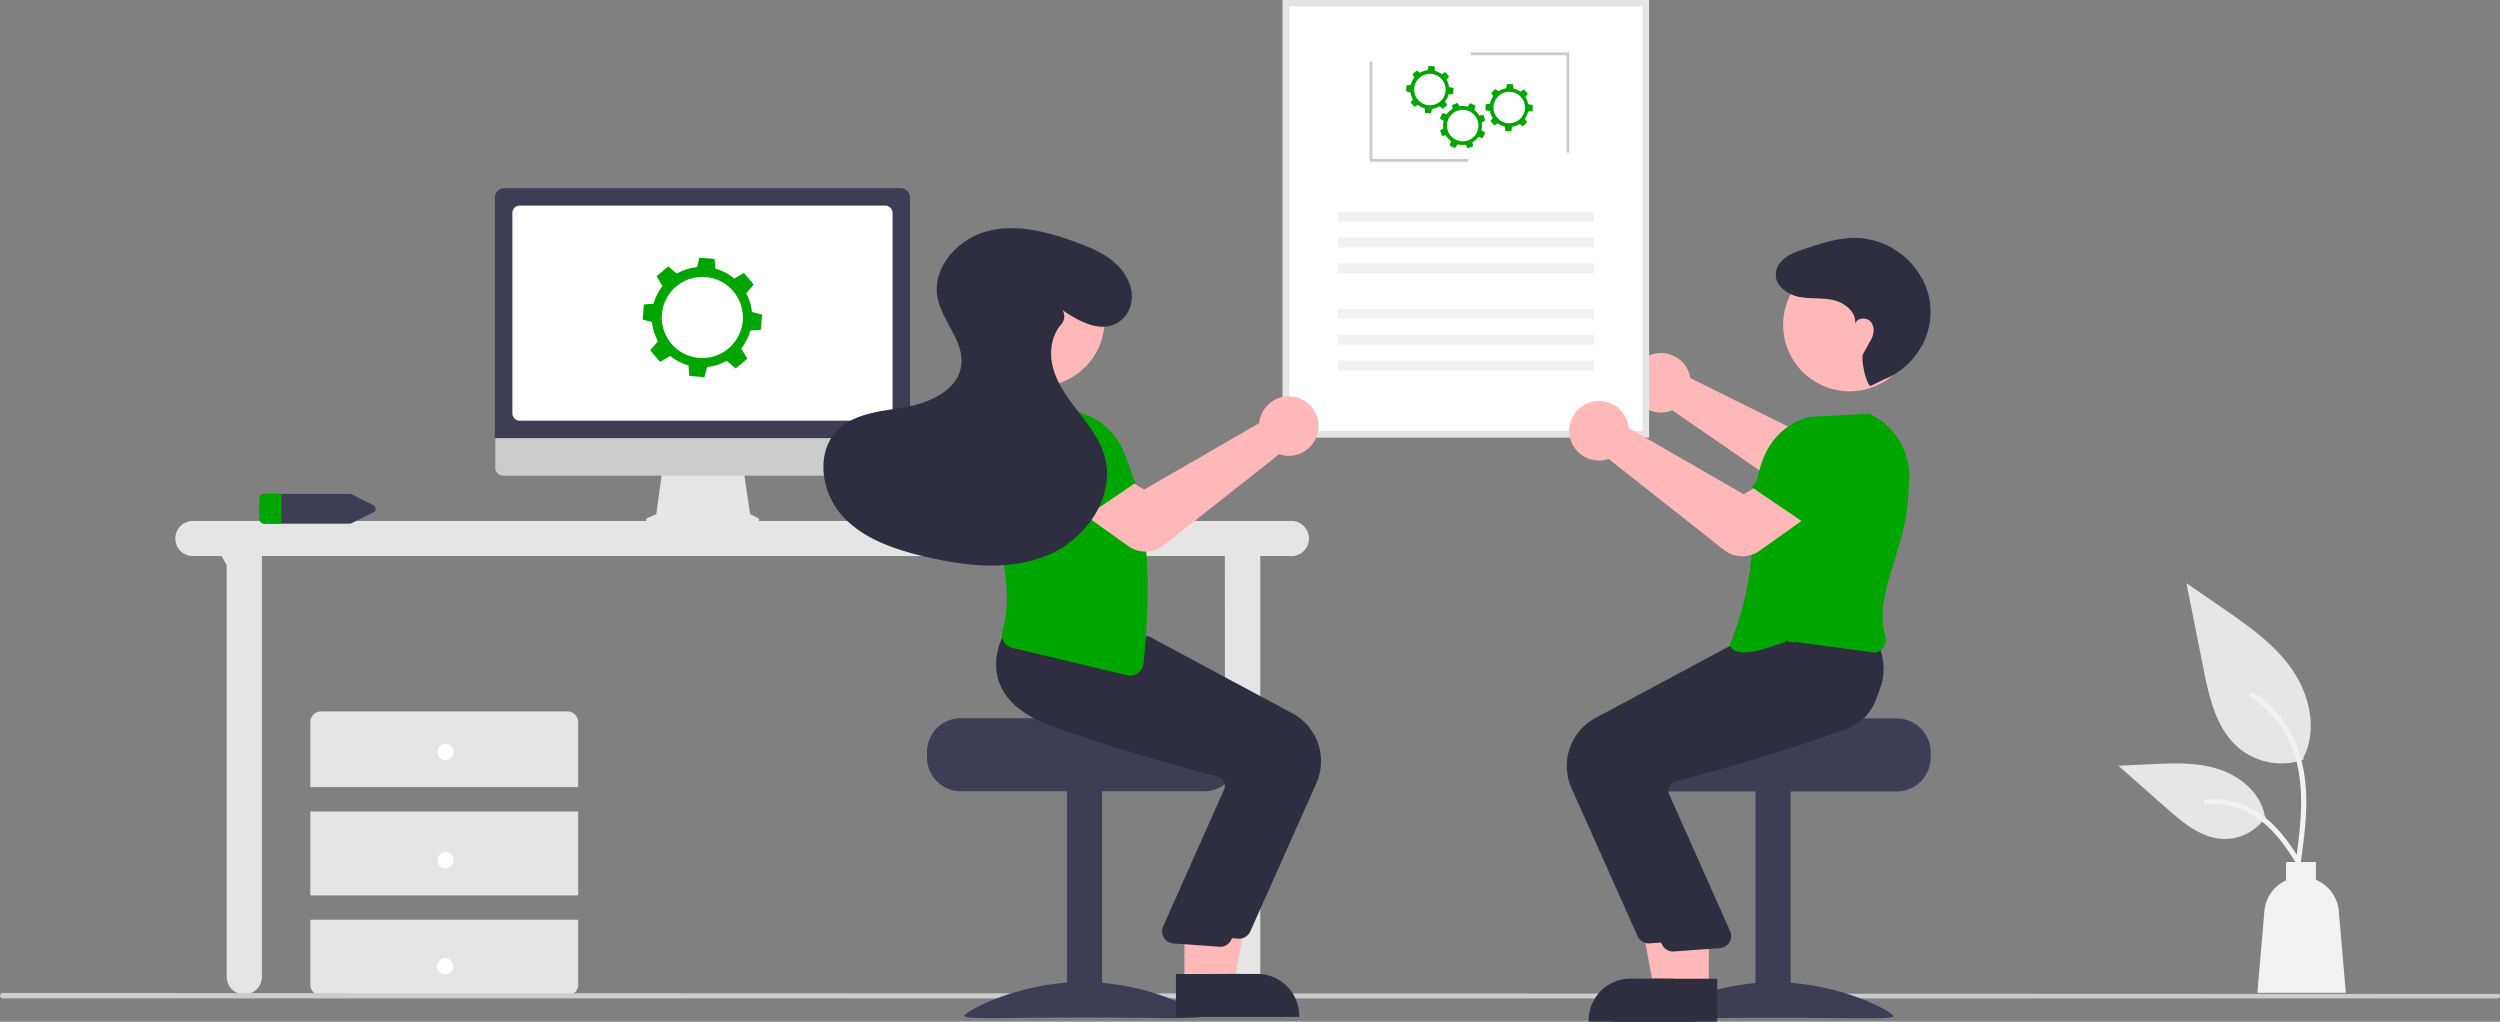 <svg id="bf6f8f29-0b46-46f8-b60a-c2bb8f1c26a6" data-name="Layer 1" xmlns="http://www.w3.org/2000/svg" width="924" height="377.613" viewBox="0 0 924 377.613"><rect x="0" y="0" width="924" height="377.613" fill="#808080" stroke="none"/><path d="M747.545,392.573a11.003,11.003,0,0,1,14.89,6.915,10.593,10.593,0,0,1,.32,1.435l43.938,21.788,10.168-6.739,12.652,14.565-15.526,12.61a11.148,11.148,0,0,1-13.301.513L756.107,412.832a10.51,10.51,0,0,1-1.015.37,11.003,11.003,0,0,1-14.01-8.561,10.704,10.704,0,0,1-.163-1.34A11.036,11.036,0,0,1,747.545,392.573Z" transform="translate(-138 -261.193)" fill="#ffb8b8"/><path d="M202.796,460.226a6.5,6.5,0,0,0,6.5,6.5h10.609l1.891,3.427V622.226a6.5,6.5,0,0,0,13,0v-155.5H590.697l.099,155.5a6.5,6.5,0,0,0,13,0v-155.5h11.5a6.5,6.5,0,0,0,0-13h-406A6.5,6.5,0,0,0,202.796,460.226Z" transform="translate(-138 -261.193)" fill="#e5e5e5"/><path d="M351.697,552.127v-24a4,4,0,0,0-4-4h-91a4,4,0,0,0-4,4v24Z" transform="translate(-138 -261.193)" fill="#e5e5e5"/><rect x="114.697" y="299.934" width="99" height="31" fill="#e5e5e5"/><path d="M252.697,601.127v24a4,4,0,0,0,4,4h91a4,4,0,0,0,4-4v-24Z" transform="translate(-138 -261.193)" fill="#e5e5e5"/><circle cx="164.697" cy="277.934" r="3" fill="#fff"/><circle cx="164.697" cy="317.934" r="3" fill="#fff"/><circle cx="164.536" cy="357.087" r="3" fill="#fff"/><path d="M234,445.26v7.94a1.649,1.649,0,0,0,1.74,1.53h31.42a1.941,1.941,0,0,0,.86-.2l7.93-3.97a1.445,1.445,0,0,0,0-2.66l-7.93-3.97a1.941,1.941,0,0,0-.86-.2H235.74A1.649,1.649,0,0,0,234,445.26Z" transform="translate(-138 -261.193)" fill="#3f3d56"/><path d="M235.74,443.73H242v11h-6.26a1.649,1.649,0,0,1-1.74-1.53v-7.94A1.649,1.649,0,0,1,235.74,443.73Z" transform="translate(-138 -261.193)" fill="#00a600"/><path d="M989.444,541.948a24.745,24.745,0,0,1-23.895-4.209c-8.369-7.025-10.993-18.598-13.128-29.314q-3.158-15.848-6.315-31.696l13.221,9.104c9.508,6.547,19.23,13.304,25.814,22.786s9.457,22.428,4.167,32.689" transform="translate(-138 -261.193)" fill="#e6e6e6"/><path d="M988.314,580.322c1.338-9.747,2.714-19.62,1.776-29.472-.834-8.75-3.503-17.295-8.937-24.302A40.427,40.427,0,0,0,970.78,517.149c-1.037-.655-1.992.989-.959,1.641A38.433,38.433,0,0,1,985.023,537.133c3.31,8.418,3.841,17.595,3.271,26.538-.345,5.408-1.076,10.781-1.813,16.146a.985.985,0,0,0,.664,1.169.956.956,0,0,0,1.169-.664Z" transform="translate(-138 -261.193)" fill="#f2f2f2"/><path d="M975.425,563.074a18.215,18.215,0,0,1-15.871,8.192c-8.034-.381-14.732-5.989-20.762-11.312l-17.834-15.746,11.803-.565c8.488-.406,17.195-.785,25.28,1.832s15.541,8.917,17.019,17.285" transform="translate(-138 -261.193)" fill="#e6e6e6"/><path d="M992.096,585.926c-6.441-11.397-13.912-24.063-27.261-28.111a30.421,30.421,0,0,0-11.466-1.184c-1.217.105-.913,1.982.302,1.877a28.261,28.261,0,0,1,18.299,4.841c5.159,3.512,9.177,8.394,12.577,13.572,2.083,3.171,3.948,6.478,5.814,9.779.596,1.055,2.339.293,1.736-.774Z" transform="translate(-138 -261.193)" fill="#f2f2f2"/><path d="M1002.416,597.922a13.793,13.793,0,0,0-8.452-11.552v-6.589h-11.051v6.796a13.786,13.786,0,0,0-7.992,11.345l-2.598,30.206h32.692Z" transform="translate(-138 -261.193)" fill="#f2f2f2"/><path d="M138,629.193a1,1,0,0,1,1-1l922.364.364c.552,0,.636.084.636.636a1,1,0,0,1-1,1H139A1,1,0,0,1,138,629.193Z" transform="translate(-138 -261.193)" fill="#ccc"/><path d="M377.282,452.651l3.283-1.382,2.252-16.456h29.988l2.441,16.389,2.937,1.468a.697.697,0,0,1-.312,1.321H377.552A.697.697,0,0,1,377.282,452.651Z" transform="translate(-138 -261.193)" fill="#e6e6e6"/><path d="M321.079,434.084V413.311H474.212v20.772a2.918,2.918,0,0,1-2.912,2.918H323.991A2.918,2.918,0,0,1,321.079,434.084Z" transform="translate(-138 -261.193)" fill="#ccc"/><path d="M320.925,334.248a3.522,3.522,0,0,1,3.518-3.518H470.828a3.522,3.522,0,0,1,3.518,3.518V423.129H320.925Z" transform="translate(-138 -261.193)" fill="#3f3d56"/><path d="M327.376,413.966V339.893a2.715,2.715,0,0,1,2.712-2.712H465.183a2.715,2.715,0,0,1,2.712,2.712v74.073a2.715,2.715,0,0,1-2.712,2.712H330.089A2.715,2.715,0,0,1,327.376,413.966Z" transform="translate(-138 -261.193)" fill="#fff"/><path d="M612.1,261.193l135.391,0,0,161.66-135.391,0Z" transform="translate(-138 -261.193)" fill="#fff"/><path d="M612.1,261.193l135.391,0,0,161.66-135.391,0Zm133.002,2.388-130.614,0,0,156.883,130.614,0Z" transform="translate(-138 -261.193)" fill="#e5e5e5"/><rect x="494.441" y="78.285" width="94.708" height="3.66" fill="#f1f1f1"/><polygon points="578.965 56.406 579.997 56.406 579.997 19.379 543.614 19.379 543.614 20.412 578.965 20.412 578.965 56.406" fill="#cbcbcb"/><polygon points="506.199 59.803 542.582 59.803 542.582 58.771 507.231 58.771 507.231 22.777 506.199 22.777 506.199 59.803" fill="#cbcbcb"/><rect x="494.441" y="87.827" width="94.708" height="3.66" fill="#f1f1f1"/><rect x="494.441" y="97.37" width="94.708" height="3.66" fill="#f1f1f1"/><rect x="494.441" y="114.164" width="94.708" height="3.66" fill="#f1f1f1"/><rect x="494.441" y="123.707" width="94.708" height="3.66" fill="#f1f1f1"/><rect x="494.441" y="133.249" width="94.708" height="3.66" fill="#f1f1f1"/><path d="M672.606,290.629l.955-1.169-1.439-1.638-1.282.796a7.149,7.149,0,0,0-2.498-1.26l-.166-1.643-2.175-.141-.366,1.563a7.152,7.152,0,0,0-2.897.967l-1.081-.883-1.638,1.438.736,1.185a7.15,7.15,0,0,0-1.332,2.748l-1.597.161-.141,2.175,1.608.376a7.147,7.147,0,0,0,.937,2.656l-.883,1.081,1.438,1.638,1.185-.736a7.151,7.151,0,0,0,2.578,1.29l.172,1.706,2.175.141.387-1.654a7.151,7.151,0,0,0,2.787-.947l1.169.955,1.638-1.438-.796-1.282a7.152,7.152,0,0,0,1.299-2.642l1.69-.17.141-2.175-1.669-.391A7.151,7.151,0,0,0,672.606,290.629Zm-2.279,8.031a5.813,5.813,0,1,1,.531-8.204A5.813,5.813,0,0,1,670.327,298.661Z" transform="translate(-138 -261.193)" fill="#00a600"/><path d="M685.657,306.445l1.317-.736-.737-2.052-1.485.269a7.149,7.149,0,0,0-1.861-2.089l.449-1.589-1.971-.93-.914,1.319a7.152,7.152,0,0,0-3.05-.165l-.681-1.218-2.051.736.249,1.373a7.15,7.15,0,0,0-2.249,2.067l-1.544-.437L670.2,304.965l1.357.94a7.147,7.147,0,0,0-.104,2.814l-1.218.681.736,2.052,1.373-.249a7.151,7.151,0,0,0,1.924,2.147l-.467,1.65,1.971.93.968-1.397a7.151,7.151,0,0,0,2.94.143l.736,1.317,2.051-.736-.269-1.485a7.152,7.152,0,0,0,2.179-1.98l1.635.462.93-1.971-1.409-.976A7.151,7.151,0,0,0,685.657,306.445Zm-5.07,6.633a5.813,5.813,0,1,1,3.507-7.436A5.813,5.813,0,0,1,680.587,313.077Z" transform="translate(-138 -261.193)" fill="#00a600"/><path d="M701.781,297.034l.907-1.206-1.503-1.579-1.249.847a7.149,7.149,0,0,0-2.546-1.159l-.231-1.635-2.179-.054-.303,1.576a7.152,7.152,0,0,0-2.856,1.082l-1.115-.839-1.579,1.503.783,1.155a7.149,7.149,0,0,0-1.221,2.799l-1.589.225-.054,2.179,1.621.312a7.147,7.147,0,0,0,1.042,2.616l-.839,1.115,1.503,1.579,1.155-.783a7.15,7.15,0,0,0,2.628,1.186l.24,1.698,2.179.054.321-1.668a7.151,7.151,0,0,0,2.747-1.058l1.206.907,1.579-1.503-.846-1.249a7.152,7.152,0,0,0,1.192-2.692l1.682-.238.054-2.179-1.684-.324A7.151,7.151,0,0,0,701.781,297.034Zm-1.956,8.116a5.813,5.813,0,1,1,.203-8.219A5.813,5.813,0,0,1,699.825,305.15Z" transform="translate(-138 -261.193)" fill="#00a600"/><path d="M415.317,383.375l3.879-.308.482-5.601-3.769-.966a18.435,18.435,0,0,0-2.113-6.898l2.763-3.24-3.619-4.301-3.562,2.108a18.443,18.443,0,0,0-6.97-3.668l-.285-3.587-5.6-.482-.893,3.485a18.437,18.437,0,0,0-7.494,2.424l-3.15-2.686-4.301,3.619,2.169,3.664a18.43,18.43,0,0,0-3.272,6.484l-3.587.285-.482,5.6,3.485.894a18.44,18.44,0,0,0,2.199,7.103L378.329,390.67l3.619,4.301,3.77-2.232a18.442,18.442,0,0,0,6.738,3.498l.309,3.879,5.6.482.967-3.77a18.445,18.445,0,0,0,7.236-2.296l3.334,2.843,4.301-3.619-2.252-3.805A18.441,18.441,0,0,0,415.317,383.375ZM396.299,393.464a14.991,14.991,0,1,1,16.221-13.651A14.991,14.991,0,0,1,396.299,393.464Z" transform="translate(-138 -261.193)" fill="#00a600"/><path d="M839.059,526.722H791.05c0,1.38-49.48,2.5-49.48,2.5a12.861,12.861,0,0,0-2.11,2,12.41,12.41,0,0,0-2.9,8v2a12.505,12.505,0,0,0,12.5,12.5h90a12.511,12.511,0,0,0,12.5-12.5v-2A12.517,12.517,0,0,0,839.059,526.722Z" transform="translate(-138 -261.193)" fill="#3f3d56"/><rect x="648.836" y="292.032" width="13" height="84" fill="#3f3d56"/><path d="M749.836,636.768c0,1.405,19.699.543,44,.543s44,.861,44-.543-19.699-12.543-44-12.543S749.836,635.364,749.836,636.768Z" transform="translate(-138 -261.193)" fill="#3f3d56"/><polygon points="623.571 365.73 611.312 365.729 605.479 333.932 623.573 333.933 623.571 365.73" fill="#ffb8b8"/><path d="M764.698,638.807l-39.531-.001v-.5a15.386,15.386,0,0,1,15.386-15.386h.002l24.144.001Z" transform="translate(-138 -261.193)" fill="#2f2e41"/><path d="M743.235,607.205l-24.441-54.808a20.086,20.086,0,0,1,8.819-25.784l53.013-28.428,24.191-2.058,22.315-2.028.161.272c.206.348,5.004,8.635,1.76,17.722-2.46,6.893-8.859,12.276-19.019,16.002-23.714,8.695-51.109,16.127-61.786,18.918a3.451,3.451,0,0,0-2.211,1.76,3.498,3.498,0,0,0-.196,2.799l22.707,51.015a4.5,4.5,0,0,1-3.809,6.029l-16.967,1.235q-.216.021-.43.021A4.497,4.497,0,0,1,743.235,607.205Z" transform="translate(-138 -261.193)" fill="#2f2e41"/><polygon points="631.571 365.73 619.312 365.729 613.479 333.932 631.573 333.933 631.571 365.73" fill="#ffb8b8"/><path d="M772.698,638.807l-39.531-.001v-.5a15.386,15.386,0,0,1,15.386-15.386h.002l24.144.001Z" transform="translate(-138 -261.193)" fill="#2f2e41"/><path d="M752.235,610.205l-24.441-54.808a20.086,20.086,0,0,1,8.819-25.784l53.013-28.428,24.191-2.058,17.478-1.516-.002-.24c.206.348,5.004,8.635,1.76,17.722-2.46,6.893-3.859,12.276-14.019,16.002-23.714,8.695-51.109,16.127-61.786,18.918a3.451,3.451,0,0,0-2.211,1.76,3.498,3.498,0,0,0-.196,2.799l22.707,51.015a4.5,4.5,0,0,1-3.809,6.029l-16.967,1.235q-.216.021-.43.021A4.497,4.497,0,0,1,752.235,610.205Z" transform="translate(-138 -261.193)" fill="#2f2e41"/><path d="M798.295,498.612c-1.172-.829-18,8-21,1,14-35,4.353-50.114,12.928-70.184a24.992,24.992,0,0,1,16.567-14.18l22.25-1.123.115.056a26.005,26.005,0,0,1,14.219,27.588c-.079,21.843-13.148,38.503-8.579,54.346a5.122,5.122,0,0,1-.484,3.983,4.884,4.884,0,0,1-3.116,2.309l-29.378-3.919a4.964,4.964,0,0,1-4.017-.777Z" transform="translate(-138 -261.193)" fill="#00a600"/><circle cx="683.615" cy="120.06" r="24.561" fill="#ffb8b8"/><path d="M775.223,464.483l-42.674-33.666a10.517,10.517,0,0,1-1.036.306,11.027,11.027,0,0,1-8.818-1.691,10.913,10.913,0,0,1-4.626-7.733,11.001,11.001,0,0,1,21.635-3.801,10.574,10.574,0,0,1,.229,1.452l42.481,24.507,10.572-6.086,11.711,15.332-16.414,11.699A10.942,10.942,0,0,1,775.223,464.483Z" transform="translate(-138 -261.193)" fill="#ffb8b8"/><path d="M809.904,457.877l-24.349-16.557,11.443-16.207a11.168,11.168,0,0,1,13.929-3.64h0a11.168,11.168,0,0,1,5.894,13.283Z" transform="translate(-138 -261.193)" fill="#00a600"/><path d="M829.438,403.797c-1.305.571-3.977-9.827-2.78-11.907,1.78-3.093,1.675-3.071,2.857-5.117s1.446-4.847-.084-6.648-5.072-1.562-5.77.696c.449-4.288-3.792-7.735-7.993-8.703s-8.632-.367-12.857-1.229c-4.902-1-10.003-5.11-8.047-10.501a7.593,7.593,0,0,1,1.481-2.434c2.26-2.541,5.421-3.626,8.512-4.675,6.43-2.182,13.036-4.392,19.822-4.151a28.798,28.798,0,0,1,25.446,18.609,26.158,26.158,0,0,1,1.083,4.025c2.329,12.524-4.944,24.878-16.756,29.647Z" transform="translate(-138 -261.193)" fill="#2f2e41"/><path d="M480.619,539.133v2a12.511,12.511,0,0,0,12.5,12.5h90a12.505,12.505,0,0,0,12.5-12.5v-2a12.41,12.41,0,0,0-2.9-8,12.861,12.861,0,0,0-2.11-2s-49.48-1.12-49.48-2.5H493.119A12.517,12.517,0,0,0,480.619,539.133Z" transform="translate(-138 -261.193)" fill="#3f3d56"/><rect x="394.343" y="291.943" width="13" height="84" fill="#3f3d56"/><path d="M538.343,624.136c-24.301,0-44,11.139-44,12.543s19.699.543,44,.543,44,.861,44-.543C582.343,635.275,562.643,624.136,538.343,624.136Z" transform="translate(-138 -261.193)" fill="#3f3d56"/><polygon points="443.761 332.185 461.855 332.184 456.022 363.981 443.763 363.982 443.761 332.185" fill="#ffb8b8"/><path d="M578.636,621.172l24.144-.001h.002a15.386,15.386,0,0,1,15.386,15.386v.5l-39.531.001Z" transform="translate(-138 -261.193)" fill="#2f2e41"/><path d="M595.993,608.124q-.214,0-.43-.021L578.597,606.868a4.5,4.5,0,0,1-3.809-6.029l22.707-51.015a3.498,3.498,0,0,0-.196-2.799,3.451,3.451,0,0,0-2.211-1.76c-10.677-2.791-38.072-10.223-61.786-18.918-10.16-3.726-16.559-9.109-19.019-16.002-3.243-9.087,1.555-17.374,1.76-17.722l.161-.272,22.315,2.028,24.191,2.058,53.013,28.428a20.086,20.086,0,0,1,8.819,25.784l-24.441,54.808A4.497,4.497,0,0,1,595.993,608.124Z" transform="translate(-138 -261.193)" fill="#2f2e41"/><polygon points="437.761 332.185 455.855 332.184 450.022 363.981 437.763 363.982 437.761 332.185" fill="#ffb8b8"/><path d="M572.636,621.172l24.144-.001h.002a15.386,15.386,0,0,1,15.386,15.386v.5l-39.531.001Z" transform="translate(-138 -261.193)" fill="#2f2e41"/><path d="M588.993,611.124q-.214,0-.43-.021L571.597,609.868a4.5,4.5,0,0,1-3.809-6.029l22.707-51.015a3.498,3.498,0,0,0-.196-2.799,3.451,3.451,0,0,0-2.211-1.76c-10.677-2.791-38.072-10.223-61.786-18.918-10.16-3.726-16.559-9.109-19.019-16.002-3.243-9.087,1.555-17.374,1.76-17.722l.161-.272,22.315,2.028,24.191,2.058,53.013,28.428a20.086,20.086,0,0,1,8.819,25.784l-24.441,54.808A4.497,4.497,0,0,1,588.993,611.124Z" transform="translate(-138 -261.193)" fill="#2f2e41"/><path d="M503.504,417.08a11.168,11.168,0,0,1,14.263-2.784h0a11.168,11.168,0,0,1,5.002,13.5l-6.72,18.667-27.525-10.459Z" transform="translate(-138 -261.193)" fill="#00a600"/><path d="M558.534,509.963a4.964,4.964,0,0,1-4.017.777l-42.378-10.081a4.884,4.884,0,0,1-3.116-2.309,5.122,5.122,0,0,1-.484-3.983c4.57-15.843-1.422-35.483-8.579-54.346a26.005,26.005,0,0,1,14.219-27.588l.115-.056,22.25,1.123a24.992,24.992,0,0,1,16.567,14.18c8.576,20.071,11.031,45.825,7.506,78.735a4.999,4.999,0,0,1-2.083,3.549Z" transform="translate(-138 -261.193)" fill="#00a600"/><circle cx="521.72" cy="379.505" r="24.561" transform="translate(-74.455 572.505) rotate(-80.783)" fill="#ffb8b8"/><path d="M555.052,463.054l-16.414-11.699,11.711-15.332,10.572,6.086,42.481-24.507a10.574,10.574,0,0,1,.229-1.452,11,11,0,1,1,8.191,13.226,10.518,10.518,0,0,1-1.036-.306l-42.674,33.666A10.942,10.942,0,0,1,555.052,463.054Z" transform="translate(-138 -261.193)" fill="#ffb8b8"/><path d="M526.513,433.007a11.168,11.168,0,0,1,5.894-13.283h0a11.168,11.168,0,0,1,13.929,3.64l11.443,16.207-24.349,16.557Z" transform="translate(-138 -261.193)" fill="#00a600"/><path d="M530.785,375.951a4.437,4.437,0,0,1-.594,5.186c-3.489,3.946-4.419,10.054-3.162,15.315,1.509,6.313,5.516,11.693,9.472,16.839s8.051,10.431,9.789,16.685c4.114,14.805-6.938,30.594-21.141,36.46s-30.378,4.008-45.332.474c-11.287-2.667-22.935-6.591-30.654-15.248s-9.767-23.311-1.564-31.51c6.43-6.427,16.443-6.945,25.391-8.555s19.083-6.354,20.281-15.367c1.191-8.955-7.199-16.355-8.779-25.25-1.965-11.06,7.655-21.599,18.541-24.373s22.367.307,32.911,4.181c8.111,2.979,16.593,6.866,19.681,15.695,1.717,4.909.383,10.504-3.851,13.525-6.447,4.601-14.736.16-21.049-4.161Z" transform="translate(-138 -261.193)" fill="#2f2e41"/></svg>